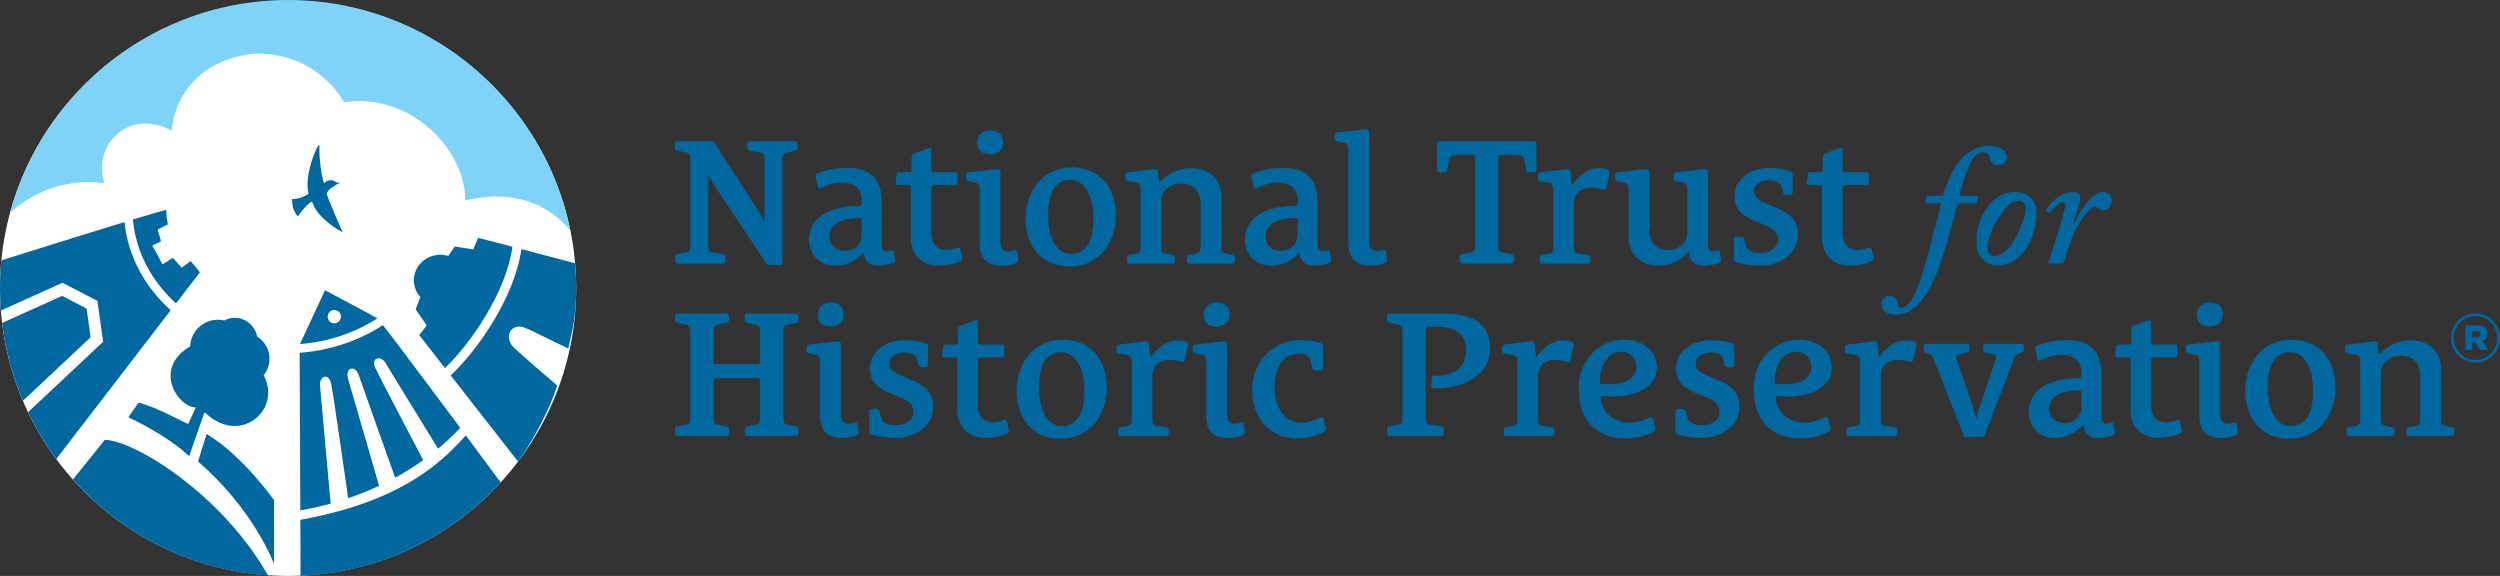 <svg width="937.902" height="216.063" viewBox="0 0 937.902 216.063" xmlns="http://www.w3.org/2000/svg">
<rect x="0" y="0" width="937.902" height="216.063" fill="#333333" stroke="none"/>
<ellipse fill="#fff" cx="108.082" cy="108.157" rx="108.082" ry="107.907"/>
<path fill="#00689E" d="M125.418 121.282c-1.381 0-2.498-1.111-2.498-2.49 0-1.381 1.117-2.496 2.498-2.496 1.373 0 2.486 1.115 2.486 2.496 0 1.379-1.113 2.49-2.486 2.49m-3.484-12.397c-3.279 7.157-8.611 18.415-9.402 20.178 10.537-.822 20.582-4.176 29.048-9.641-.205-.237-19.646-10.537-19.646-10.537M149.714 129.874l.02-.01c-2.494-3.287-4.592-6.018-6.076-7.902-9.085 5.938-19.908 9.557-31.248 10.381.012 2.477.199 46.938.25 59.139 3.861-.67 7.664-1.521 11.387-2.547 0 0-3.754-41.834-3.986-44.189-.355-3.66 3.387-5.186 4.232-.537 1.18 6.479 6.322 42.707 6.322 42.707 3.979-1.354 7.854-2.91 11.591-4.662 0 0-9.714-33.65-11.552-39.83-1.393-4.658 2.623-5.635 3.924-1.723.982 2.959 13.666 38.506 13.666 38.506 3.672-2.008 7.189-4.201 10.518-6.58 0 0-16.012-30.471-17.921-34.494-1.883-3.971 1.996-4.941 3.748-2.004 1.182 1.982 19.748 32.217 19.748 32.217 2.969-2.461 5.752-5.082 8.33-7.84-7.082-9.515-16.806-22.489-22.953-30.632M112.678 195.013c.029 8.51.062 16 .084 21.051 29.667-1.279 56.265-14.553 75.06-35.102-3.504-4.736-8.104-10.951-13.049-17.611-7.111 7.513-21.047 24.265-62.095 31.662M49.877 82.334c1.061 12.193 7.027 23.191 16.158 31.474 5.367-6.978 8.898-11.575 8.957-11.646-.047-.07-2.742-3.512-3.508-4.227l-3.312 2.484-3.322-3.695-3.881 2.479c-.477-.873-3.475-6.553-3.801-7.002.703-.797 1.781-.58 3.252-1.752l-1.316-4.338 3.896-1.939c-.4-1.686-.621-3.412-.621-5.17l.012-.281c-1.592.357-6.168 1.701-12.514 3.613M8.137 150.804l.006-.006-.135-.295.129.301M46.699 83.309c-12.629 3.853-30.553 9.449-46.197 14.367-.33 3.431-.502 6.898-.502 10.408 0 2.834.115 5.649.33 8.43l22.154-10 .982-.443 13.096 6.825 2.127 15.326-28.146 26.4c2.975 6.205 6.531 12.086 10.582 17.576 11.404-14.83 30.854-40.117 42.918-55.807-9.666-8.687-16.043-20.246-17.344-33.082M32.484 115.772l-9.15-4.771c-1.17.525-13.576 6.117-22.539 10.158 1.238 10.242 3.908 20.043 7.816 29.195 6.623-6.211 24.096-22.594 25.371-23.795-.24-1.716-1.261-9.078-1.498-10.787M77.512 162.804l-3.221 10.344c21.051 18.094 28.525 38.445 28.525 38.445v-23.949s-11.759-16.731-25.304-24.84M39.318 165.026c-4.221 5.27-8.381 10.344-11.953 14.852 18.254 20.502 44.182 34.025 73.227 36.02-17.684-31.03-50.715-50.872-61.274-50.872"/>
<path fill="#7ED3F7" d="M14.225 72.699c5.586-2.764 12.812-4.461 19.354-4.373.537.008 1.066.018 1.59.051 1.121.066 2.525.158 3.984.342-2.205-7.229-.041-13.387 3.697-17.338 6.443-6.816 15.584-5.713 21.402-2.393h.139l.547-3.492c.355-2.268 4.221-22.258 30.119-25.352 1.18-.141 2.432-.07 3.758.006l.391.027c1.738.094 3.574.336 5.457.727 9.455 1.957 17.682 7.453 23.16 15.477l.098.141 1.236 1.785 1.648-.137.812-.098.947-.102c10.275-.623 20.855 3.24 29.009 10.574 7.824 7.045 12.555 16.447 12.973 25.781l.043.912c9.268-2.297 26.605-3.955 39.404 11.273-10.025-49.291-53.701-86.51-105.909-86.51-49.805 0-91.838 33.865-104.309 79.781 1.943-1.754 4.059-3.32 6.184-4.67 1.445-.914 2.883-1.726 4.266-2.412"/>
<path fill="#00689E" d="M195.625 93.451c-2.58 18.128-16.516 37.997-26.531 47.396 9.336 11.945 18.791 24.043 25.24 32.295 5.195-6.871 11.959-19.742 14.736-28.459 0 0-14.799-12.73-16.438-14.455-4.055-4.258-.4-10.029 5.387-6.76l.035-.064 15.127 7.342c2.025-8.248 2.982-13.799 2.982-22.663 0-3.135-.141-6.241-.408-9.309-6.474-1.745-13.375-3.565-20.13-5.323M179.378 89.236l-1.844 4.35-6.926-1.109-2.43 3.531c-.975-.293-2.012-.451-3.086-.443-.494.006-.973.057-1.436.133-4.295.648-7.654 3.926-8.291 8.059-.076.486-.121.992-.109 1.504.012 1.167.246 2.285.658 3.319.428 1.065 1.035 2.038 1.801 2.877l-1.789 4.564 4.154 6.096-2.805 3.604 1.367 1.748c2.67 3.42 5.461 6.996 8.295 10.621 9.443-8.982 23.016-28.445 25.291-45.519-4.455-1.159-8.793-2.282-12.85-3.335M8.137 150.804l.006-.006-.135-.295.129.301M98.91 140.813c1.365-1.697 2.195-3.854 2.195-6.205 0-3.525-1.855-6.617-4.635-8.367-.777-3.994-4.232-7.012-8.373-7.012-1.432 0-2.777.363-3.963.996-5.619-1.311-11.24 2.186-12.557 7.805-.156.648-.236 1.299-.264 1.936-14.133 8.219-4.613 22.889 2.176 22.889l-2.9 6.215c-4.527-2.021-10.408-5.619-18.561-8.07l-3.875 5.529c7.678 3.643 17.002 9.113 22.82 14.605l5.592-16.064.082-.223.648.24s2.035 2.252 5.51 3.615c1.729.781 3.656 1.186 5.678 1.104 6.973-.27 12.406-6.139 12.133-13.111-.079-2.151-.696-4.145-1.706-5.882M8.137 150.804l.006-.006-.135-.295.129.301M8.137 150.804l.006-.006-.135-.295.129.301"/>
<path fill="#00689E" d="M214.521 95.701v-.002l-.062-.008.062.01zM115.105 77.081c.484-.474.984-.915 1.5-1.274.044-.036.109-.03.185-.012.124.034.271.093.366.022 1.818 6.151 10.744 11.106 11.461 11.318-.397-.392-6.081-14.023-6.041-14.386.219-1.996 5.038-4.205 5.092-4.244.097-.066.161.047.161.047s-1.572-.057-1.699-.154c-2.553-1.976-4.436.286-4.54.374l-.034.028-.006-.029c-.09-.313-1.842-5.761-1.726-13.959.038-2.744-5.713 10.027-4.201 17.147l.125.752c-.363.239-.74.454-1.124.652-.553.284-1.117.525-1.659.716-.282.102-.542.17-.807.245-.542.154-1.055.276-1.469.323-.536.059-.938.029-1.118-.093l-.002.049c-.013.201-.042.922.083 1.876l.01.075c.105.758.308 1.654.7 2.54.276.624.643 1.24 1.13 1.804l.273.296.183-.27c.248-.367.738-1.061 1.375-1.852l.32-.395.082-.088c.392-.473.819-.955 1.276-1.411l.104-.097"/>
<g fill="#00689E">
<path d="M298.299 56.532l-3.537.748c-.68.137-1.224.817-1.224 2.313v39.319c0 .476-.272.544-.612.544h-4.422c-.544 0-.68-.136-1.021-.612l-18.57-27.958c-1.021-1.497-2.654-4.15-3.062-4.898h-.137v26.326c0 1.497.544 2.177 1.225 2.312l4.285.681c.681.136.953.612.953 1.156v1.429c0 .68-.408 1.021-1.021 1.021h-16.871c-.612 0-1.02-.34-1.02-1.021v-1.429c0-.544.271-1.021.952-1.156l3.537-.681c.68-.135 1.224-.816 1.224-2.312v-32.721c0-1.496-.544-2.176-1.224-2.313l-3.604-.748c-.681-.136-.953-.612-.953-1.156v-1.361c0-.68.408-1.02 1.021-1.02h12.585c.883 0 1.224.544 1.701 1.292l14.489 22.449c1.429 2.176 2.993 4.761 3.673 6.327h.136v-23.47c0-1.496-.544-2.176-1.225-2.313l-4.285-.748c-.681-.136-.953-.612-.953-1.156v-1.361c0-.68.408-1.02 1.021-1.02h16.87c.612 0 1.02.34 1.02 1.02v1.361c.001.544-.27 1.02-.951 1.156zM335.173 98.64c-1.224.477-3.877 1.021-5.918 1.021-3.537 0-4.966-2.245-5.169-4.762h-.273c-2.516 2.585-5.509 4.762-10.543 4.762-5.783 0-9.729-4.15-9.729-9.592 0-9.048 8.436-12.856 19.047-12.788.544 0 .681-.613.681-.953v-1.565c0-4.354-3.333-6.258-7.483-6.258-2.925 0-5.646.884-7.551 1.973-.68.409-1.292.205-1.496-.612l-.749-3.469c-.136-.613 0-1.157.612-1.361 2.994-1.225 7.075-2.041 11.225-2.041 8.503 0 12.925 3.946 12.925 12.653v16.53c0 1.292.748 2.108 1.904 2.108.68 0 1.088-.135 1.701-.339.543-.136 1.02.136 1.088.816l.34 2.721c.069.68-.204 1.02-.612 1.156zm-11.904-16.19c0-.476-.204-.612-.681-.612-8.435 0-11.427 3.129-11.427 6.938 0 3.197 2.448 5.306 5.781 5.306 4.082 0 6.327-2.993 6.327-5.782v-5.85zM360.346 97.959c-1.837.885-5.17 1.701-8.096 1.701-6.395 0-10.544-4.082-10.544-10.477v-18.91c0-.476-.408-.816-.748-.816h-4.489c-.409 0-.545-.34-.477-.884l.408-3.333c0-.271.204-.612.477-.612h4.285c.612 0 .816-.408.816-.952v-4.558c0-.749.137-1.292.884-1.564l5.442-1.973c.816-.271 1.088 0 1.088.816v7.483c0 .408.34.748.749.748h8.571c.272 0 .544.271.544.544v3.742c0 .204-.272.544-.544.544h-8.435c-.477 0-.884.34-.884.816v17.143c0 3.673 1.837 6.394 5.646 6.394 1.429 0 2.789-.408 4.149-.884.545-.204 1.089.067 1.226.748l.543 2.993c.136.611-.204 1.088-.611 1.291zM381.367 98.572c-1.224.544-3.537 1.156-5.578 1.156-5.85 0-8.23-3.129-8.23-8.231v-20.68c0-.952-.341-2.109-1.429-2.313l-2.789-.544c-.68-.136-.884-.476-.884-.952v-1.36c0-.613.34-.953.952-1.021l10.748-1.225c.545-.068 1.157.341 1.157.884v26.395c0 2.312.953 3.673 2.993 3.673.885 0 1.565-.204 2.246-.477.34-.136 1.088 0 1.157.953l.272 2.584c.065.545-.206.954-.615 1.158zm-10-40.679c-3.469 0-4.761-2.245-4.761-4.489 0-2.041 1.292-4.49 4.898-4.49 3.265 0 4.829 1.769 4.829 4.422 0 2.856-1.905 4.557-4.966 4.557zM401.367 100c-10.747 0-16.597-7.891-16.597-18.095 0-10.271 6.598-19.115 17.277-19.115 10.68 0 16.599 7.823 16.599 17.958 0 10.341-6.599 19.252-17.279 19.252zm.205-32.516c-6.531 0-8.367 6.19-8.367 13.265 0 8.911 3.401 14.49 8.435 14.49 6.462 0 8.572-5.85 8.572-13.197-.001-8.844-3.402-14.558-8.64-14.558zM462.322 98.912h-16.055c-.612 0-.952-.34-.952-.953v-1.292c0-.477.272-.884.884-1.021l3.062-.612c.612-.136 1.156-.749 1.156-2.108v-16.394c0-5.034-2.857-7.687-7.211-7.687-4.216 0-7.55 2.585-7.55 6.462v17.619c0 1.36.544 1.973 1.157 2.108l3.061.612c.612.137.884.544.884 1.021v1.292c0 .612-.341.953-.953.953h-16.054c-.612 0-.953-.34-.953-.953v-1.292c0-.477.272-.884.884-1.021l3.061-.612c.612-.136 1.157-.749 1.157-2.108v-22.109c0-.952-.341-2.109-1.43-2.313l-3.333-.544c-.68-.136-.884-.544-.884-1.02v-1.292c0-.613.339-.953.952-1.021l10.068-1.225c.749-.068 1.088.341 1.157 1.021l.408 3.741h.272c2.993-2.993 6.938-5.102 11.835-5.102 5.987 0 11.225 3.605 11.225 10.544v19.319c0 1.36.544 1.973 1.156 2.108l3.061.612c.613.137.885.544.885 1.021v1.292c.002.614-.338.954-.95.954zM498.718 98.64c-1.224.477-3.877 1.021-5.918 1.021-3.537 0-4.966-2.245-5.17-4.762h-.272c-2.517 2.585-5.509 4.762-10.543 4.762-5.782 0-9.729-4.15-9.729-9.592 0-9.048 8.437-12.856 19.048-12.788.543 0 .68-.613.68-.953v-1.565c0-4.354-3.333-6.258-7.482-6.258-2.925 0-5.646.884-7.551 1.973-.68.409-1.293.205-1.496-.612l-.75-3.469c-.135-.613 0-1.157.612-1.361 2.995-1.225 7.075-2.041 11.225-2.041 8.503 0 12.925 3.946 12.925 12.653v16.53c0 1.292.747 2.108 1.905 2.108.68 0 1.088-.135 1.7-.339.543-.136 1.02.136 1.088.816l.34 2.721c.069.68-.204 1.02-.612 1.156zm-11.904-16.19c0-.476-.203-.612-.68-.612-8.436 0-11.428 3.129-11.428 6.938 0 3.197 2.447 5.306 5.781 5.306 4.082 0 6.326-2.993 6.326-5.782v-5.85zM519.741 98.64c-1.292.544-3.604 1.021-5.646 1.021-5.851 0-8.23-3.197-8.23-8.299v-35.442c0-.952-.342-2.109-1.43-2.313l-2.789-.544c-.68-.136-.884-.476-.884-.952v-1.361c0-.612.341-.952.952-1.02l10.748-1.225c.545-.067 1.156.341 1.156.884v41.155c0 2.313.953 3.606 2.992 3.606.953 0 1.634-.204 2.314-.408.543-.136 1.02.136 1.088.816l.34 2.925c.069.681-.203.953-.611 1.157zM575.457 64.627h-1.904c-.477 0-.953-.34-1.021-.952l-.612-3.741c-.204-1.156-1.156-1.769-2.382-1.769h-6.597c-.476 0-.817.34-.817.816v33.333c0 1.497.545 2.177 1.226 2.312l3.604.681c.681.136.953.612.953 1.156v1.429c0 .68-.408 1.021-1.021 1.021h-18.23c-.611 0-1.02-.34-1.02-1.021v-1.429c0-.544.271-1.021.951-1.156l3.605-.681c.682-.135 1.225-.816 1.225-2.312v-33.333c0-.476-.34-.816-.816-.816h-6.598c-1.225 0-2.178.613-2.382 1.769l-.612 3.741c-.068.612-.543.952-1.02.952h-1.904c-.613 0-.953-.34-.953-.952v-9.455c0-.749.34-1.225.816-1.225h35.645c.477 0 .817.476.817 1.225v9.455c-.001.612-.342.952-.953.952zM602.599 70.477c-.135.477-.68.953-1.36.68-1.155-.408-2.924-.816-4.421-.816-3.129 0-6.326 2.041-6.326 5.715v16.87c0 1.36.543 2.04 1.157 2.108l4.081.612c.68.068.885.544.885 1.021v1.292c0 .612-.341.953-.953.953h-17.074c-.613 0-.952-.34-.952-.953v-1.292c0-.477.272-.884.884-1.021l3.062-.612c.612-.136 1.157-.749 1.157-2.108v-22.04c0-.953-.342-2.109-1.43-2.313l-3.4-.544c-.681-.137-.885-.544-.885-1.021v-1.36c0-.613.34-.953.951-1.021l10-1.225c.817-.068 1.157.408 1.226 1.225 0 0 .407 3.946.476 4.49h.271c2.79-3.469 5.715-6.054 10-6.054 1.156 0 2.449.204 3.402.612.477.204.611.749.477 1.36l-1.228 5.442zM645.05 98.64c-1.225.477-3.811 1.021-5.851 1.021-3.469 0-5.511-1.769-5.577-5.034h-.205c-2.856 2.925-6.734 5.034-11.428 5.034-5.782 0-10.953-3.741-10.953-10.612v-18.232c0-.952-.339-2.109-1.428-2.313l-2.789-.476c-.68-.137-.885-.544-.885-1.021v-1.36c0-.613.34-.953.953-1.021l10.68-1.225c.544-.068 1.156.341 1.156.884v21.837c0 5.033 2.857 7.687 7.007 7.687 4.081 0 7.278-2.584 7.278-6.462v-16.53c0-.952-.34-2.109-1.428-2.313l-2.789-.476c-.681-.137-.885-.544-.885-1.021v-1.36c0-.613.34-.953.951-1.021l10.749-1.225c.545-.068 1.157.341 1.157.884v27.823c0 1.292.611 2.176 1.768 2.176.68 0 1.156-.135 1.769-.339.545-.136.952.136 1.021.816l.34 2.721c.069.682-.203 1.022-.611 1.158zM660.427 99.66c-3.401 0-7.348-.68-8.912-1.225-.543-.204-1.02-.612-1.02-1.224v-7.415c0-.613.271-.953.952-.953h1.905c.543 0 .884.34 1.02.953l.611 2.381c.477 1.769 2.518 2.721 5.579 2.721 3.47 0 6.462-1.905 6.462-5.102 0-2.789-2.107-4.218-4.965-5.374l-4.15-1.701c-4.08-1.701-7.211-4.149-7.211-9.115 0-7.007 6.734-10.612 12.993-10.612 3.333 0 6.19.544 7.892 1.156.544.205.952.544.952 1.225v6.735c0 .613-.341 1.02-1.021 1.02h-1.564c-.477 0-.816-.272-1.021-.952l-.543-2.109c-.408-1.633-2.108-2.449-4.762-2.449-2.721 0-5.579 1.36-5.579 4.081 0 2.517 2.041 3.605 4.626 4.694l3.946 1.633c4.081 1.7 7.891 4.285 7.891 9.727 0 7.755-7.21 11.905-14.081 11.905zM702.197 97.959c-1.838.885-5.17 1.701-8.096 1.701-6.395 0-10.545-4.082-10.545-10.477v-18.91c0-.476-.407-.816-.748-.816h-4.488c-.41 0-.545-.34-.477-.884l.408-3.333c0-.271.204-.612.477-.612h4.285c.611 0 .816-.408.816-.952v-4.558c0-.749.136-1.292.884-1.564l5.442-1.973c.815-.271 1.088 0 1.088.816v7.483c0 .408.341.748.749.748h8.57c.272 0 .545.271.545.544v3.742c0 .204-.272.544-.545.544h-8.435c-.477 0-.885.34-.885.816v17.143c0 3.673 1.837 6.394 5.646 6.394 1.429 0 2.788-.408 4.148-.884.546-.204 1.089.067 1.226.748l.544 2.993c.138.611-.202 1.088-.609 1.291zM741.629 73.449c.387 0 .517.258.387.646l-.322 1.681c-.064.388-.194.517-.712.517h-6.462c-1.423 5.041-4.265 16.157-6.98 23.653-3.555 9.759-8.725 18.161-16.285 18.161-3.361 0-5.43-1.68-5.43-4.008 0-1.68 1.163-3.102 2.974-3.102 2.068 0 3.102 1.681 3.23 3.361.13.646.518 1.033 1.294 1.033 2.972 0 6.073-5.429 9.176-17.256l5.817-21.844h-5.559c-.389 0-.517-.258-.452-.646l.323-1.552c.129-.387.259-.646.775-.646h5.429c1.939-5.106 2.973-9.5 7.367-14.283 1.681-1.939 5.688-4.524 9.823-4.524 4.783 0 6.852 2.326 6.852 4.266 0 1.809-1.422 3.102-2.974 3.102-2.456 0-3.232-1.293-3.489-2.973-.13-.646-.646-1.874-2.326-1.874-5.041 0-7.109 9.371-9.049 16.287h6.593zM741.434 90.704c0-5.428 1.811-10.599 5.43-14.541 2.585-2.844 5.688-4.136 9.178-4.136 3.748 0 8.013 2.327 8.013 8.143 0 4.136-1.68 10.857-5.559 15.123-2.454 2.843-5.428 4.265-9.306 4.265-3.813 0-7.756-2.908-7.756-8.854zm14.22-.646c2.391-4.071 4.395-9.435 4.395-11.762 0-1.421-.905-2.908-2.78-2.908-2.649 0-5.105 2.262-8.271 7.562-2.133 3.618-3.426 7.496-3.426 10.082 0 1.745 1.293 3.037 2.715 3.037 2.519-.001 4.845-1.81 7.367-6.011zM769.095 98.912c-.388 0-.646-.258-.517-.517l3.232-10.47c.968-3.232 3.102-9.824 3.102-10.987 0-.517-.517-1.034-1.164-1.034-1.163 0-3.748 2.456-4.653 3.749-.129.258-.388.258-.646.129l-.776-.517c-.129-.13-.129-.388 0-.646 1.163-1.939 4.912-6.592 10.211-6.592 1.939 0 2.586 1.292 2.586 2.456s-1.163 4.524-2.586 8.789l.453.259c1.68-3.619 6.269-11.504 10.534-11.504 1.809 0 3.36 1.292 3.36 3.232 0 1.938-1.552 3.618-2.715 3.618-.773 0-1.421-.129-1.938-.517s-.904-.775-1.81-.775c-1.81 0-5.429 5.299-7.367 9.048-.646 1.422-1.356 3.102-2.068 5.299l-2.197 6.592c-.129.258-.388.388-.776.388h-4.265zM298.572 163.544h-18.164c-.612 0-1.02-.34-1.02-1.021v-1.428c0-.544.271-1.021.952-1.156l3.538-.681c.681-.136 1.224-.816 1.224-2.312v-14.218c0-.476-.34-.815-.816-.815h-15.781c-.477 0-.817.34-.817.815v14.218c0 1.496.544 2.177 1.226 2.312l3.604.681c.68.136.953.612.953 1.156v1.428c0 .682-.408 1.021-1.021 1.021h-18.231c-.612 0-1.021-.34-1.021-1.021v-1.428c0-.544.272-1.021.953-1.156l3.604-.681c.68-.136 1.224-.816 1.224-2.312v-32.721c0-1.496-.544-2.177-1.224-2.313l-3.604-.748c-.681-.135-.953-.611-.953-1.156v-1.36c0-.68.408-1.02 1.021-1.02h18.231c.612 0 1.021.34 1.021 1.02v1.36c0 .545-.273 1.021-.953 1.156l-3.604.748c-.681.137-1.226.817-1.226 2.313v11.564c0 .477.341.816.817.816h15.781c.477 0 .816-.34.816-.816v-11.564c0-1.496-.543-2.177-1.224-2.313l-3.538-.748c-.68-.135-.952-.611-.952-1.156v-1.36c0-.68.408-1.02 1.02-1.02h18.164c.612 0 1.02.34 1.02 1.02v1.36c0 .545-.272 1.021-.952 1.156l-3.537.748c-.68.137-1.225.817-1.225 2.313v32.721c0 1.496.545 2.177 1.225 2.312l3.537.681c.68.136.952.612.952 1.156v1.428c0 .681-.408 1.021-1.02 1.021zM321.499 163.204c-1.224.544-3.536 1.156-5.577 1.156-5.85 0-8.231-3.13-8.231-8.231v-20.68c0-.952-.341-2.108-1.43-2.313l-2.789-.544c-.68-.136-.884-.476-.884-.952v-1.359c0-.613.34-.953.953-1.021l10.748-1.225c.544-.067 1.157.34 1.157.885v26.394c0 2.312.952 3.673 2.992 3.673.885 0 1.565-.203 2.246-.477.341-.135 1.088 0 1.157.953l.272 2.585c.066.543-.205.951-.614 1.156zm-9.999-40.68c-3.469 0-4.762-2.244-4.762-4.49 0-2.04 1.292-4.489 4.898-4.489 3.265 0 4.829 1.769 4.829 4.422 0 2.856-1.904 4.557-4.965 4.557zM336.058 164.292c-3.401 0-7.346-.681-8.912-1.225-.543-.204-1.02-.612-1.02-1.225v-7.414c0-.613.272-.953.953-.953h1.904c.544 0 .885.34 1.02.953l.612 2.381c.476 1.769 2.518 2.721 5.579 2.721 3.469 0 6.462-1.905 6.462-5.102 0-2.789-2.109-4.219-4.966-5.375l-4.15-1.7c-4.081-1.701-7.211-4.149-7.211-9.115 0-7.007 6.735-10.612 12.993-10.612 3.334 0 6.191.545 7.892 1.156.544.205.952.545.952 1.225v6.734c0 .613-.34 1.021-1.02 1.021h-1.565c-.477 0-.817-.272-1.021-.952l-.543-2.109c-.408-1.632-2.108-2.447-4.762-2.447-2.721 0-5.579 1.359-5.579 4.08 0 2.518 2.042 3.605 4.626 4.694l3.946 1.633c4.081 1.7 7.891 4.284 7.891 9.728 0 7.753-7.21 11.903-14.081 11.903zM377.827 162.591c-1.837.885-5.169 1.701-8.095 1.701-6.395 0-10.544-4.082-10.544-10.477v-18.91c0-.477-.408-.816-.748-.816h-4.489c-.409 0-.544-.34-.477-.885l.408-3.333c0-.272.205-.612.477-.612h4.286c.612 0 .816-.408.816-.952v-4.558c0-.749.136-1.293.884-1.564l5.442-1.973c.816-.272 1.089 0 1.089.816v7.482c0 .408.34.748.749.748h8.57c.272 0 .545.271.545.545v3.74c0 .205-.272.545-.545.545h-8.435c-.477 0-.884.34-.884.816v17.143c0 3.673 1.837 6.394 5.646 6.394 1.43 0 2.789-.407 4.15-.884.545-.205 1.088.067 1.225.748l.544 2.993c.134.613-.206 1.09-.614 1.293zM397.964 164.632c-10.748 0-16.597-7.891-16.597-18.095 0-10.271 6.598-19.114 17.278-19.114s16.598 7.822 16.598 17.958c0 10.34-6.599 19.251-17.279 19.251zm.204-32.516c-6.53 0-8.367 6.189-8.367 13.265 0 8.911 3.401 14.489 8.435 14.489 6.462 0 8.572-5.85 8.572-13.197.001-8.843-3.402-14.557-8.64-14.557zM444.429 135.108c-.135.477-.68.953-1.359.681-1.157-.408-2.926-.816-4.422-.816-3.129 0-6.326 2.041-6.326 5.714v16.871c0 1.359.544 2.04 1.157 2.108l4.081.612c.681.068.885.544.885 1.021v1.292c0 .613-.341.953-.953.953h-17.073c-.613 0-.953-.34-.953-.953v-1.292c0-.477.272-.885.885-1.021l3.061-.612c.612-.136 1.156-.749 1.156-2.108v-22.041c0-.952-.339-2.108-1.428-2.312l-3.401-.544c-.68-.136-.884-.544-.884-1.021v-1.359c0-.613.34-.953.952-1.021l10-1.225c.817-.067 1.157.408 1.225 1.225 0 0 .408 3.945.477 4.49h.271c2.79-3.469 5.714-6.055 10-6.055 1.157 0 2.449.204 3.402.612.476.204.612.748.476 1.36l-1.229 5.441zM466.335 163.204c-1.224.544-3.537 1.156-5.578 1.156-5.85 0-8.231-3.13-8.231-8.231v-20.68c0-.952-.34-2.108-1.429-2.313l-2.789-.544c-.681-.136-.885-.476-.885-.952v-1.359c0-.613.341-.953.953-1.021l10.749-1.225c.543-.067 1.155.34 1.155.885v26.394c0 2.312.953 3.673 2.993 3.673.884 0 1.564-.203 2.245-.477.341-.135 1.089 0 1.157.953l.273 2.585c.068.543-.205.951-.613 1.156zm-10-40.68c-3.469 0-4.761-2.244-4.761-4.49 0-2.04 1.292-4.489 4.898-4.489 3.266 0 4.83 1.769 4.83 4.422 0 2.856-1.905 4.557-4.967 4.557zM496.949 161.911c-1.838 1.088-5.783 2.585-10.068 2.585-10.748 0-17.142-7.823-17.142-18.163 0-11.088 8.231-18.707 18.095-18.707 3.809 0 6.598.612 7.618 1.021.476.203.884.68.884 1.224v8.163c0 .612-.34.953-.951.953h-2.041c-.477 0-.885-.273-1.021-.885l-.611-2.857c-.408-1.77-1.837-2.518-4.422-2.518-6.055 0-9.115 5.238-9.115 12.245 0 6.803 2.789 13.605 10.339 13.605 2.449 0 5.239-1.089 6.599-1.837.613-.34 1.293-.068 1.497.611l.817 3.198c.133.614-.07 1.09-.478 1.362zM537.63 145.652c-.477 0-.748-.544-.68-1.155l.203-2.722c.068-.612.477-.815 1.021-.815 6.395 0 11.836-2.382 11.836-9.524 0-6.599-4.626-8.844-10.748-8.844h-3.537c-.408 0-.885.341-.885.817v33.536c0 1.496.544 2.245 1.225 2.312l4.627.681c.679.067.951.612.951 1.156v1.428c0 .682-.408 1.021-1.02 1.021h-19.253c-.611 0-1.02-.34-1.02-1.021v-1.428c0-.544.272-1.021.953-1.156l3.604-.681c.68-.136 1.225-.816 1.225-2.312v-32.721c0-1.496-.545-2.177-1.225-2.313l-3.604-.748c-.681-.135-.953-.611-.953-1.156v-1.36c0-.68.408-1.02 1.02-1.02h20c10.476 0 17.687 3.401 17.687 13.061.001 10.407-10.475 15.305-21.427 14.964zM589.128 135.108c-.135.477-.68.953-1.36.681-1.155-.408-2.925-.816-4.421-.816-3.129 0-6.326 2.041-6.326 5.714v16.871c0 1.359.543 2.04 1.156 2.108l4.082.612c.68.068.884.544.884 1.021v1.292c0 .613-.341.953-.952.953h-17.074c-.613 0-.953-.34-.953-.953v-1.292c0-.477.273-.885.885-1.021l3.061-.612c.612-.136 1.157-.749 1.157-2.108v-22.041c0-.952-.341-2.108-1.429-2.312l-3.4-.544c-.681-.136-.885-.544-.885-1.021v-1.359c0-.613.34-.953.951-1.021l10-1.225c.816-.067 1.156.408 1.225 1.225 0 0 .408 3.945.477 4.49h.271c2.79-3.469 5.715-6.055 10-6.055 1.156 0 2.449.204 3.401.612.477.204.612.748.477 1.36l-1.227 5.441zM605.525 148.714c-1.564 0-2.992 0-4.286-.136-.543-.068-.815.067-.747.748.408 5.782 5.51 9.252 10.748 9.252 3.264 0 6.055-1.157 7.618-1.973.681-.341 1.293.136 1.429.68l.748 3.266c.137.544-.136 1.088-.544 1.36-2.585 1.429-6.53 2.585-10.407 2.585-11.904 0-17.823-7.687-17.823-18.571 0-11.496 8.231-18.502 17.143-18.502 6.53 0 12.177 4.013 12.177 10.407-.001 7.687-8.301 10.884-16.056 10.884zm2.789-16.802c-6.054 0-8.23 6.734-8.163 11.224 0 .68.068.816.749.885.952.068 2.107.136 3.265.136 4.762 0 9.728-1.632 9.728-6.599-.001-3.198-2.586-5.646-5.579-5.646zM638.519 164.292c-3.4 0-7.346-.681-8.91-1.225-.545-.204-1.021-.612-1.021-1.225v-7.414c0-.613.272-.953.952-.953h1.904c.545 0 .885.34 1.021.953l.611 2.381c.477 1.769 2.518 2.721 5.578 2.721 3.47 0 6.463-1.905 6.463-5.102 0-2.789-2.109-4.219-4.966-5.375l-4.149-1.7c-4.082-1.701-7.211-4.149-7.211-9.115 0-7.007 6.734-10.612 12.992-10.612 3.334 0 6.191.545 7.891 1.156.546.205.953.545.953 1.225v6.734c0 .613-.341 1.021-1.02 1.021h-1.564c-.477 0-.817-.272-1.021-.952l-.543-2.109c-.408-1.632-2.109-2.447-4.763-2.447-2.722 0-5.579 1.359-5.579 4.08 0 2.518 2.042 3.605 4.627 4.694l3.945 1.633c4.081 1.7 7.891 4.284 7.891 9.728.001 7.753-7.21 11.903-14.081 11.903zM671.173 148.714c-1.564 0-2.993 0-4.285-.136-.545-.068-.816.067-.748.748.408 5.782 5.51 9.252 10.747 9.252 3.267 0 6.056-1.157 7.62-1.973.679-.341 1.292.136 1.428.68l.749 3.266c.136.544-.138 1.088-.545 1.36-2.585 1.429-6.53 2.585-10.408 2.585-11.905 0-17.821-7.687-17.821-18.571 0-11.496 8.23-18.502 17.142-18.502 6.53 0 12.177 4.013 12.177 10.407-.001 7.687-8.301 10.884-16.056 10.884zm2.789-16.802c-6.054 0-8.23 6.734-8.163 11.224 0 .68.067.816.749.885.952.068 2.107.136 3.265.136 4.762 0 9.728-1.632 9.728-6.599 0-3.198-2.585-5.646-5.579-5.646zM717.706 135.108c-.136.477-.681.953-1.36.681-1.157-.408-2.926-.816-4.422-.816-3.13 0-6.327 2.041-6.327 5.714v16.871c0 1.359.545 2.04 1.158 2.108l4.081.612c.68.068.884.544.884 1.021v1.292c0 .613-.341.953-.953.953h-17.073c-.613 0-.953-.34-.953-.953v-1.292c0-.477.272-.885.885-1.021l3.062-.612c.612-.136 1.155-.749 1.155-2.108v-22.041c0-.952-.34-2.108-1.428-2.312l-3.401-.544c-.681-.136-.884-.544-.884-1.021v-1.359c0-.613.34-.953.951-1.021l10-1.225c.817-.067 1.156.408 1.226 1.225 0 0 .407 3.945.476 4.49h.271c2.79-3.469 5.714-6.055 9.999-6.055 1.158 0 2.45.204 3.402.612.477.204.612.748.477 1.36l-1.226 5.441zM758.386 132.253l-1.088.407c-.748.272-1.36.815-1.973 2.448l-10.816 28.299c-.136.341-.34.545-.543.545h-6.734c-.206 0-.41-.204-.546-.545l-11.155-28.57c-.612-1.633-1.36-1.973-1.905-2.177l-1.089-.407c-.611-.205-.884-.546-.884-1.021v-1.292c0-.612.341-.952.953-.952h15.305c.612 0 .953.34.953.952v1.292c0 .476-.272.885-.953 1.021l-2.721.543c-.749.137-1.565.68-1.089 2.109l6.123 17.891c.544 1.564.884 2.856 1.089 4.217h.135c.205-1.225.749-2.992 1.158-4.149l6.121-17.958c.477-1.43-.341-1.973-1.089-2.109l-2.721-.543c-.68-.137-.951-.546-.951-1.021v-1.292c0-.612.339-.952.951-.952h13.401c.612 0 .952.34.952.952v1.292c.001.474-.27.815-.884 1.02zM792.742 163.271c-1.224.477-3.877 1.021-5.918 1.021-3.536 0-4.966-2.245-5.17-4.762h-.272c-2.516 2.585-5.509 4.762-10.543 4.762-5.783 0-9.729-4.15-9.729-9.592 0-9.048 8.437-12.857 19.048-12.788.543 0 .681-.613.681-.952v-1.564c0-4.354-3.334-6.26-7.483-6.26-2.925 0-5.646.885-7.551 1.973-.68.408-1.292.204-1.496-.611l-.749-3.47c-.136-.612 0-1.156.612-1.36 2.993-1.225 7.075-2.041 11.225-2.041 8.504 0 12.925 3.945 12.925 12.653v16.53c0 1.292.749 2.107 1.905 2.107.681 0 1.088-.135 1.7-.339.543-.137 1.02.136 1.089.815l.339 2.722c.067.681-.204 1.021-.613 1.156zm-11.904-16.19c0-.476-.204-.611-.681-.611-8.435 0-11.428 3.129-11.428 6.938 0 3.198 2.448 5.307 5.781 5.307 4.081 0 6.327-2.993 6.327-5.781v-5.853zM817.915 162.591c-1.838.885-5.17 1.701-8.096 1.701-6.394 0-10.544-4.082-10.544-10.477v-18.91c0-.477-.408-.816-.747-.816h-4.49c-.408 0-.544-.34-.477-.885l.409-3.333c0-.272.203-.612.477-.612h4.284c.612 0 .816-.408.816-.952v-4.558c0-.749.137-1.293.884-1.564l5.442-1.973c.816-.272 1.088 0 1.088.816v7.482c0 .408.341.748.749.748h8.571c.271 0 .544.271.544.545v3.74c0 .205-.272.545-.544.545h-8.436c-.476 0-.885.34-.885.816v17.143c0 3.673 1.838 6.394 5.646 6.394 1.43 0 2.789-.407 4.149-.884.545-.205 1.089.067 1.226.748l.543 2.993c.138.613-.201 1.09-.609 1.293zM838.935 163.204c-1.223.544-3.535 1.156-5.577 1.156-5.85 0-8.23-3.13-8.23-8.231v-20.68c0-.952-.341-2.108-1.429-2.313l-2.789-.544c-.681-.136-.885-.476-.885-.952v-1.359c0-.613.342-.953.952-1.021l10.748-1.225c.545-.067 1.156.34 1.156.885v26.394c0 2.312.953 3.673 2.994 3.673.884 0 1.563-.203 2.245-.477.341-.135 1.088 0 1.156.953l.272 2.585c.069.543-.203.951-.613 1.156zm-9.999-40.68c-3.469 0-4.762-2.244-4.762-4.49 0-2.04 1.293-4.489 4.898-4.489 3.266 0 4.83 1.769 4.83 4.422.001 2.856-1.904 4.557-4.966 4.557zM858.936 164.632c-10.747 0-16.598-7.891-16.598-18.095 0-10.271 6.599-19.114 17.278-19.114 10.681 0 16.599 7.822 16.599 17.958 0 10.34-6.598 19.251-17.279 19.251zm.204-32.516c-6.53 0-8.366 6.189-8.366 13.265 0 8.911 3.4 14.489 8.435 14.489 6.463 0 8.571-5.85 8.571-13.197 0-8.843-3.402-14.557-8.64-14.557zM919.891 163.544h-16.054c-.612 0-.952-.34-.952-.953v-1.292c0-.477.272-.885.884-1.021l3.062-.612c.612-.136 1.155-.749 1.155-2.108v-16.395c0-5.034-2.856-7.688-7.21-7.688-4.217 0-7.551 2.586-7.551 6.463v17.619c0 1.359.545 1.973 1.157 2.108l3.061.612c.612.136.885.544.885 1.021v1.292c0 .613-.341.953-.953.953h-16.053c-.612 0-.953-.34-.953-.953v-1.292c0-.477.271-.885.884-1.021l3.062-.612c.612-.136 1.156-.749 1.156-2.108v-22.108c0-.952-.34-2.108-1.429-2.313l-3.332-.544c-.681-.136-.886-.544-.886-1.021v-1.291c0-.613.34-.953.952-1.021l10.068-1.225c.749-.067 1.089.34 1.156 1.021l.409 3.741h.271c2.993-2.992 6.938-5.102 11.836-5.102 5.987 0 11.226 3.605 11.226 10.544v19.319c0 1.359.543 1.973 1.155 2.108l3.062.612c.612.136.884.544.884 1.021v1.292c0 .614-.34.954-.952.954z"/>
</g>
<g fill="#00689E">
<path d="M928.714 117.565c-5.118 0-9.186 4.223-9.186 9.238v.055c0 5.015 4.009 9.182 9.186 9.182 5.12 0 9.188-4.221 9.188-9.236v-.052c0-5.017-4.015-9.187-9.188-9.187zm8.132 9.239c0 4.486-3.534 8.236-8.132 8.236-4.646 0-8.13-3.695-8.13-8.182v-.055c0-4.486 3.54-8.234 8.13-8.234 4.646 0 8.132 3.697 8.132 8.183v.052zM931.275 128.059c1.15-.452 1.903-1.456 1.903-2.909 0-2.154-1.607-3.107-3.865-3.107h-4.406v9.225h2.602v-2.758h1.107l1.853 2.758h3.013l-2.207-3.209zm-2.106-1.606h-1.661v-2.206h1.661c.898 0 1.4.4 1.4 1.102.001.652-.501 1.104-1.4 1.104z"/>
</g>
</svg>

